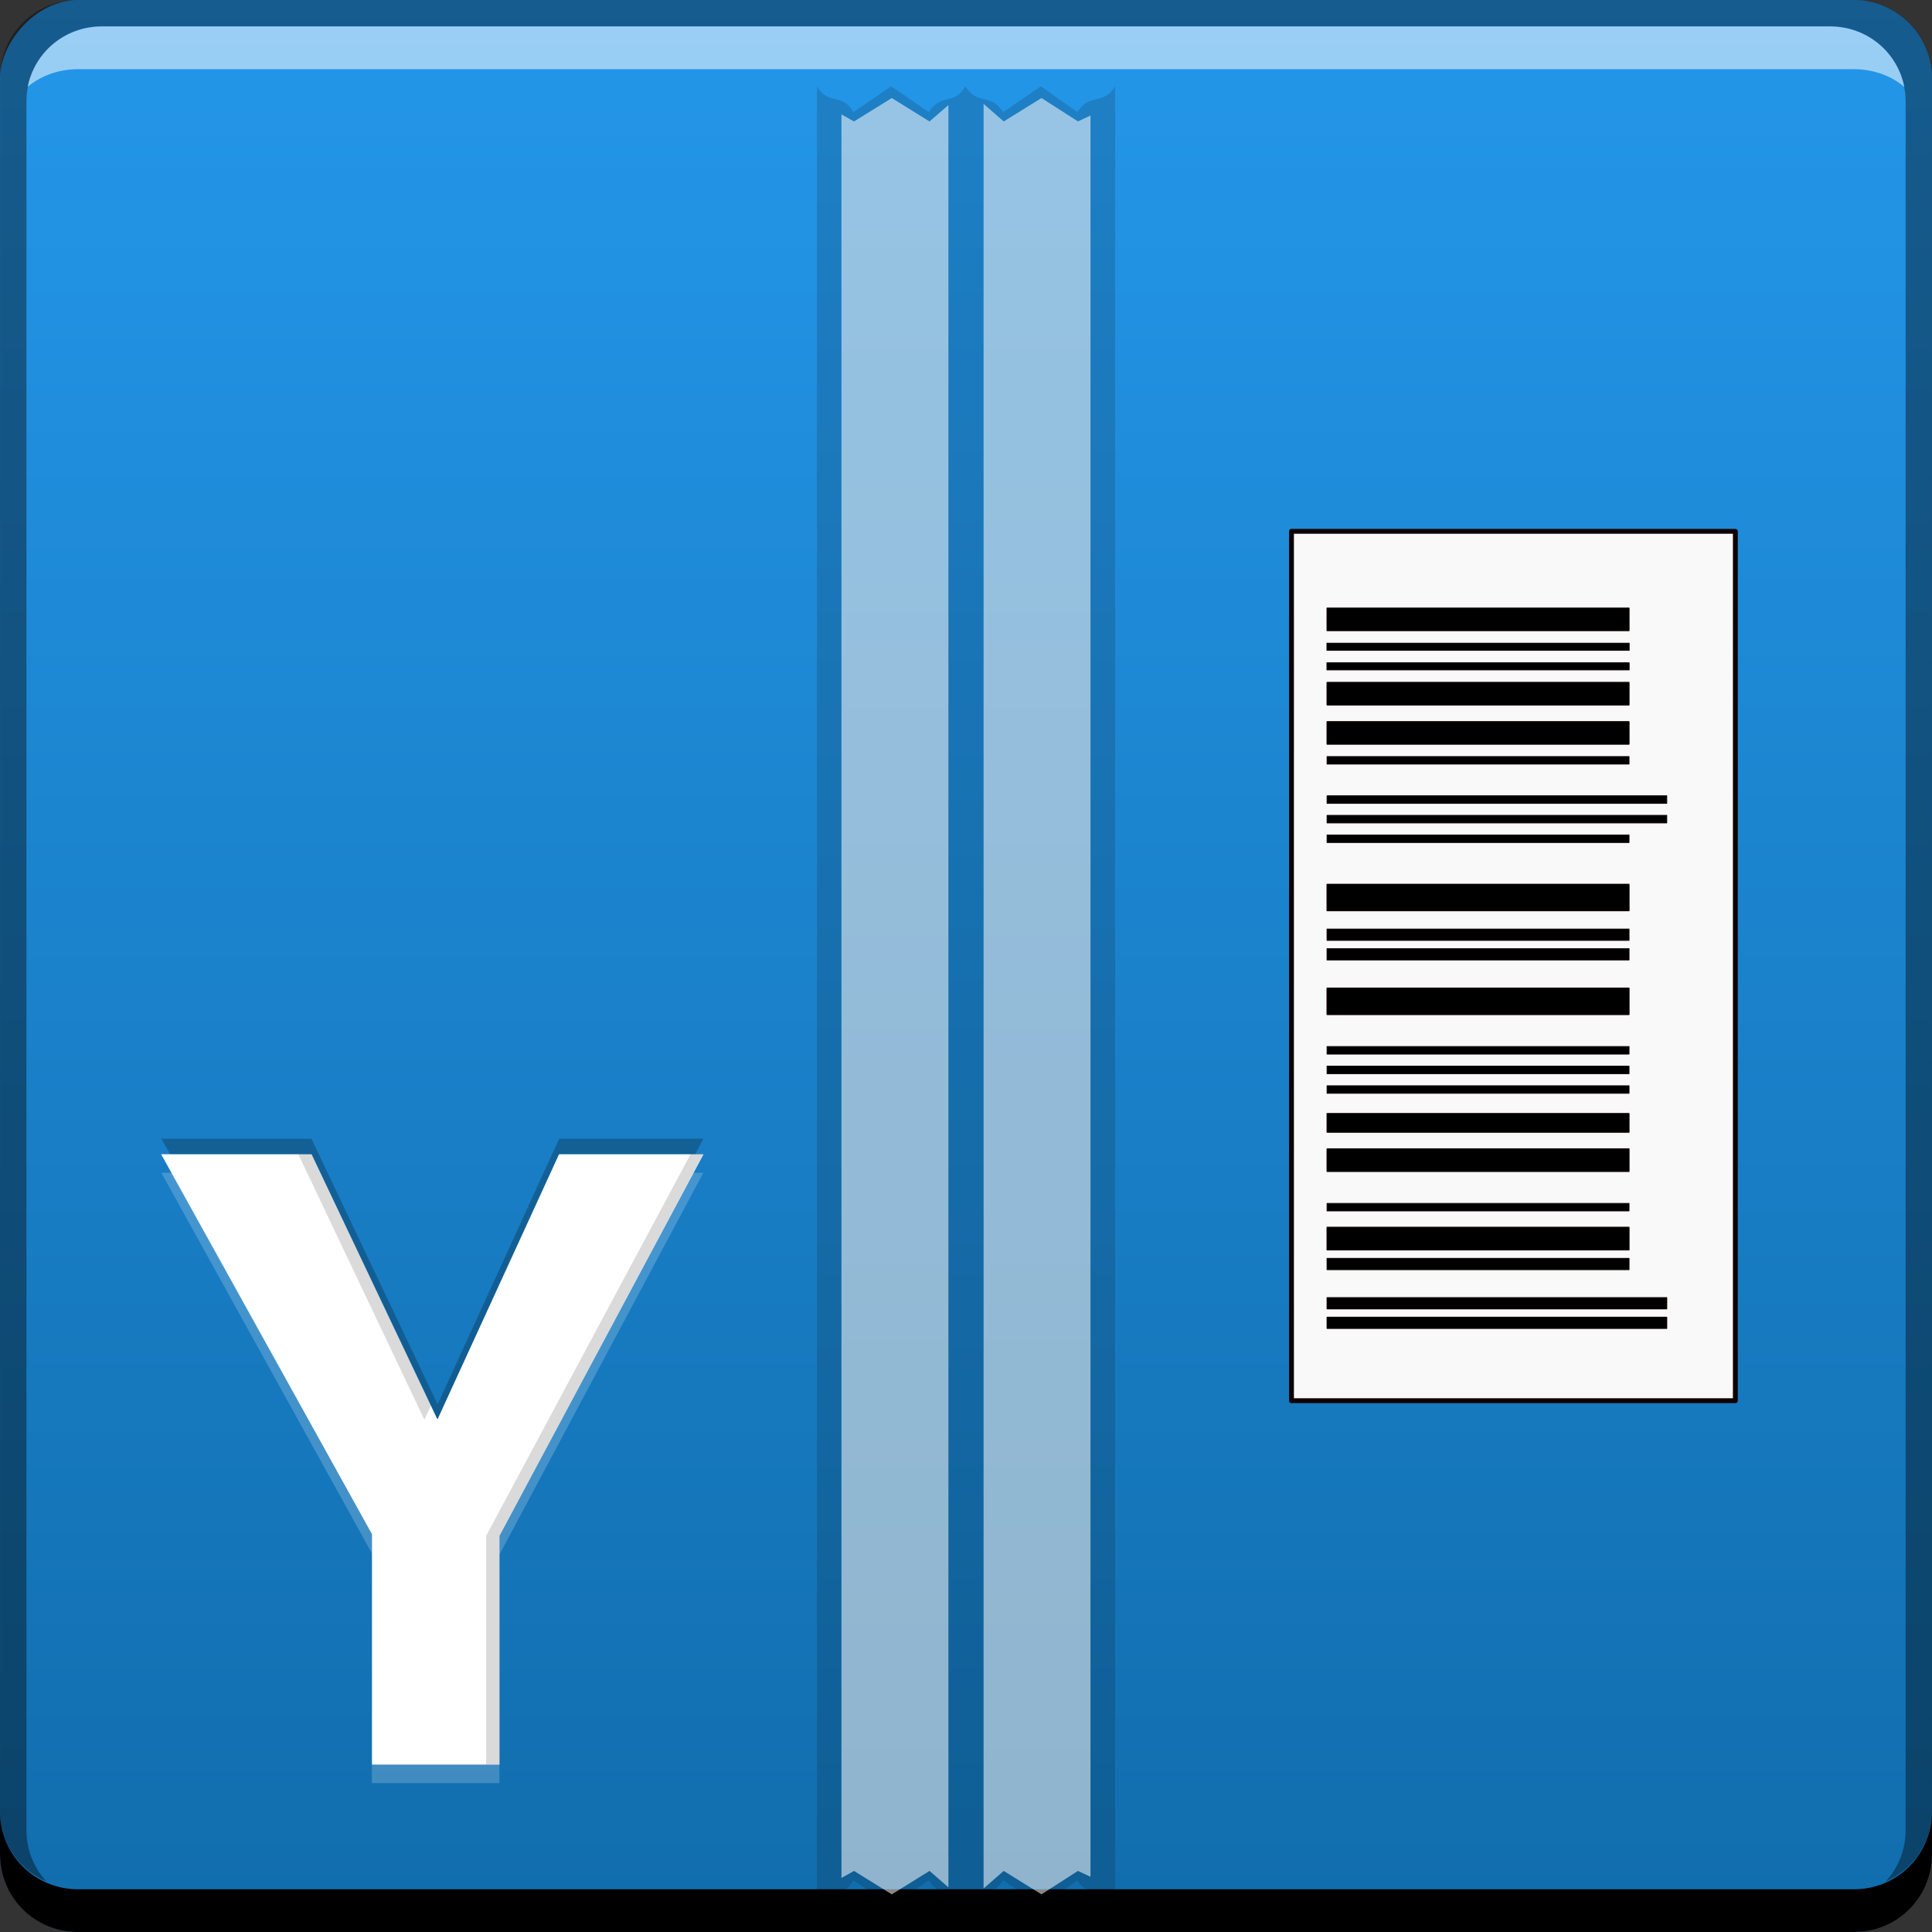 <?xml version="1.0" encoding="UTF-8" standalone="no"?>
<!-- Created with Inkscape (http://www.inkscape.org/) -->

<svg
   xmlns:dc="http://purl.org/dc/elements/1.1/"
   xmlns:cc="http://creativecommons.org/ns#"
   xmlns:rdf="http://www.w3.org/1999/02/22-rdf-syntax-ns#"
   xmlns:svg="http://www.w3.org/2000/svg"
   xmlns="http://www.w3.org/2000/svg"
   xmlns:xlink="http://www.w3.org/1999/xlink"
   xmlns:sodipodi="http://sodipodi.sourceforge.net/DTD/sodipodi-0.dtd"
   xmlns:inkscape="http://www.inkscape.org/namespaces/inkscape"
   width="48"
   height="48"
   id="svg2"
   version="1.1"
   inkscape:version="0.48+devel r12274"
   sodipodi:docname="y-ppa-manager.svg"
   inkscape:export-filename="/home/uri/Descargas/ApexIconPackSample/res/drawable-xhdpi/box.png"
   inkscape:export-xdpi="180"
   inkscape:export-ydpi="180">
  <rect width="100%" height="100%" fill="#333333" stroke="none"/>
  <defs
     id="defs4">
    <linearGradient
       id="linearGradient3795">
      <stop
         style="stop-color:#2497ea;stop-opacity:1;"
         offset="0"
         id="stop3797" />
      <stop
         style="stop-color:#116dad;stop-opacity:1;"
         offset="1"
         id="stop3799" />
    </linearGradient>
    <linearGradient
       inkscape:collect="always"
       xlink:href="#linearGradient3795"
       id="linearGradient1399"
       x1="-25.625"
       y1="-1004.362"
       x2="-25.625"
       y2="-1052.237"
       gradientUnits="userSpaceOnUse"
       gradientTransform="translate(49.75,0.125)" />
  </defs>
  <sodipodi:namedview
     id="base"
     pagecolor="#ffffff"
     bordercolor="#666666"
     borderopacity="1.0"
     inkscape:pageopacity="0.0"
     inkscape:pageshadow="2"
     inkscape:zoom="5.6568542"
     inkscape:cx="26.785622"
     inkscape:cy="16.858034"
     inkscape:document-units="px"
     inkscape:current-layer="layer1"
     showgrid="false"
     inkscape:window-width="1366"
     inkscape:window-height="716"
     inkscape:window-x="0"
     inkscape:window-y="28"
     inkscape:window-maximized="1">
    <inkscape:grid
       type="xygrid"
       id="grid3850" />
  </sodipodi:namedview>
  <g
     inkscape:label="Capa 1"
     inkscape:groupmode="layer"
     id="layer1"
     transform="translate(0,-1004.362)">
    <rect
       style="fill:url(#linearGradient1399);fill-opacity:1;stroke:none"
       id="rect2991-1"
       width="48"
       height="48"
       x="-8.2500003e-07"
       y="-1052.362"
       ry="1.945"
       transform="scale(1,-1)" />
    <path
       inkscape:connector-curvature="0"
       style="fill:#000000;fill-opacity:0.392;stroke:none"
       d="m 1.938,1004.362 c -1.077,0 -1.937,0.86 -1.937,1.938 l 0,43.062 c 0,0.793 0.48,1.449 1.156,1.75 -0.309,-0.333 -0.5,-0.782 -0.5,-1.281 l 0,-42.938 c 0,-1.048 0.827,-1.875 1.875,-1.875 l 42.938,0 c 1.048,0 1.875,0.827 1.875,1.875 l 0,42.938 c 0,0.499 -0.191,0.948 -0.5,1.281 0.676,-0.301 1.156,-0.957 1.156,-1.75 l 0,-43.062 c 0,-1.077 -0.86,-1.938 -1.938,-1.938 L 1.938,1004.362 Z"
       id="rect4280-1" />
    <g
       id="g1453"
       transform="matrix(0.528,0,0,0.528,-1.931,497.862)">
      <path
         d="m 27.16,1031.552 0,10.76 -6,0 0,-10.84 -9.92,-17.88 7.08,0 5.92,12.48 5.72,-12.48 6.8,0 L 27.16,1031.552 Z"
         style="font-size:40px;font-style:normal;font-variant:normal;font-weight:normal;font-stretch:normal;line-height:125%;letter-spacing:0px;word-spacing:0px;fill:#ffffff;fill-opacity:1;stroke:none;font-family:Helvetica;-inkscape-font-specification:Helvetica"
         id="path1413"
         inkscape:connector-curvature="0" />
      <path
         style="font-size:40px;font-style:normal;font-variant:normal;font-weight:normal;font-stretch:normal;line-height:125%;letter-spacing:0px;word-spacing:0px;fill:#ffffff;fill-opacity:0.196;stroke:none;font-family:Helvetica;-inkscape-font-specification:Helvetica"
         d="m 11.25,1014.465 9.906,17.906 0,-0.906 -9.406,-17 L 11.25,1014.465 z m 25.031,0 -9.125,17.094 0,0.875 L 36.75,1014.465 36.281,1014.465 z m -15.125,27.844 0,0.875 6,0 0,-0.875 L 21.156,1042.309 Z"
         id="path1423"
         inkscape:connector-curvature="0" />
      <path
         style="font-size:40px;font-style:normal;font-variant:normal;font-weight:normal;font-stretch:normal;line-height:125%;letter-spacing:0px;word-spacing:0px;fill:#000000;fill-opacity:0.235;stroke:none;font-family:Helvetica;-inkscape-font-specification:Helvetica"
         d="m 11.25,1012.864 0.406,0.719 6.656,0 5.938,12.469 5.719,-12.469 6.406,0 0.375,-0.719 -6.781,0 -5.719,12.5 -5.938,-12.5 L 11.25,1012.864 Z"
         id="path1439"
         inkscape:connector-curvature="0" />
      <path
         transform="translate(0,1004.362)"
         id="path1448"
         d="m 17.688,9.219 5.938,12.5 L 23.938,21.062 18.312,9.219 17.688,9.219 z m 18.469,0 -9.625,17.969 0,10.75 0.625,0 0,-10.75 L 36.75,9.219 36.156,9.219 Z"
         style="font-size:40px;font-style:normal;font-variant:normal;font-weight:normal;font-stretch:normal;line-height:125%;letter-spacing:0px;word-spacing:0px;fill:#000000;fill-opacity:0.147;stroke:none;font-family:Helvetica;-inkscape-font-specification:Helvetica"
         inkscape:connector-curvature="0" />
    </g>
    <path
       inkscape:connector-curvature="0"
       style="fill:#000000;fill-opacity:1;stroke:none"
       d="m 1.7499999e-7,1049.362 0,1.062 c 0,1.077 0.86,1.938 1.937,1.938 l 44.125,0 c 1.077,0 1.938,-0.86 1.938,-1.938 l 0,-1.062 c 0,1.077 -0.86,1.938 -1.938,1.938 l -44.125,0 C 0.86,1051.3 1.7499999e-7,1050.439 1.7499999e-7,1049.362 Z"
       id="rect846" />
    <path
       inkscape:connector-curvature="0"
       style="fill:#ffffff;fill-opacity:0.537;stroke:none"
       d="m 2.531,1005.019 c -0.917,0 -1.671,0.639 -1.844,1.5 0.336,-0.28 0.775,-0.438 1.25,-0.438 l 44.125,0 c 0.475,0 0.914,0.158 1.25,0.438 -0.173,-0.861 -0.927,-1.5 -1.844,-1.5 L 2.531,1005.019 Z"
       id="path7515" />
    <g
       id="g1534"
       transform="matrix(1,0,0,0.931,0,71.707)">
      <path
         inkscape:connector-curvature="0"
         id="rect1459"
         d="m 20.297,1004.081 0,24.281 0,24.281 c 0.305,-0.53 0.613,-0.151 0.906,-0.688 l 0.938,0.688 0.938,-0.688 c 0.305,0.529 0.612,0.152 0.906,0.688 0.311,-0.532 0.621,-0.159 0.938,-0.688 l 0.938,0.688 0.906,-0.688 c 0.312,0.531 0.625,0.156 0.938,0.688 l 0,-24.281 0,-24.281 c -0.312,0.531 -0.625,0.156 -0.938,0.688 l -0.906,-0.688 -0.938,0.688 c -0.316,-0.529 -0.627,-0.155 -0.938,-0.688 -0.295,0.535 -0.601,0.158 -0.906,0.688 l -0.938,-0.688 -0.938,0.688 C 20.91,1004.232 20.602,1004.611 20.297,1004.081 Z"
         style="color:#000000;fill:#000000;fill-opacity:0.147;fill-rule:nonzero;stroke:none;stroke-width:0.2;marker:none;visibility:visible;display:inline;overflow:visible;enable-background:accumulate" />
      <path
         inkscape:connector-curvature="0"
         id="rect1461"
         d="m 22.156,1004.394 -0.938,0.625 -0.312,-0.188 0,23.531 0,23.531 0.312,-0.188 0.938,0.625 0.938,-0.625 0.469,0.438 0,-23.781 0,-23.781 -0.469,0.438 L 22.156,1004.394 z m 3.719,0 -0.938,0.625 -0.5,-0.469 0,23.812 0,23.812 0.5,-0.469 0.938,0.625 0.906,-0.625 0.312,0.156 0,-23.5 0,-23.5 -0.312,0.156 L 25.875,1004.394 Z"
         style="color:#000000;fill:#ffffff;fill-opacity:0.537;fill-rule:nonzero;stroke:none;stroke-width:0.2;marker:none;visibility:visible;display:inline;overflow:visible;enable-background:accumulate" />
    </g>
    <g
       id="g1019"
       transform="matrix(0,-0.125,0.125,0,-101.402,1056.357)">
      <rect
         style="fill:#f9f9f9;fill-opacity:1;fill-rule:nonzero;stroke:#0e0101;stroke-width:0.965;stroke-linejoin:round;stroke-miterlimit:4;stroke-opacity:1;stroke-dasharray:none;stroke-dashoffset:0"
         id="rect2233"
         width="172.792"
         height="88.219"
         x="137.564"
         y="1067.91" />
      <rect
         style="fill:#000000;fill-opacity:1;fill-rule:nonzero;stroke:#0e0101;stroke-width:0.203;stroke-linejoin:round;stroke-miterlimit:4;stroke-opacity:1;stroke-dasharray:none;stroke-dashoffset:0"
         id="rect2160"
         width="2.213"
         height="67.493"
         x="151.927"
         y="1074.992"
         ry="0" />
      <rect
         ry="0"
         y="1074.992"
         x="155.824"
         height="67.493"
         width="2.213"
         id="rect2162"
         style="fill:#000000;fill-opacity:1;fill-rule:nonzero;stroke:#0e0101;stroke-width:0.203;stroke-linejoin:round;stroke-miterlimit:4;stroke-opacity:1;stroke-dasharray:none;stroke-dashoffset:0" />
      <rect
         style="fill:#000000;fill-opacity:1;fill-rule:nonzero;stroke:#0e0101;stroke-width:0.192;stroke-linejoin:round;stroke-miterlimit:4;stroke-opacity:1;stroke-dasharray:none;stroke-dashoffset:0"
         id="rect2164"
         width="2.223"
         height="60.007"
         x="163.613"
         y="1074.986"
         ry="0" />
      <rect
         ry="0"
         y="1075.012"
         x="167.572"
         height="59.957"
         width="4.425"
         id="rect2166"
         style="fill:#000000;fill-opacity:1;fill-rule:nonzero;stroke:#0e0101;stroke-width:0.271;stroke-linejoin:round;stroke-miterlimit:4;stroke-opacity:1;stroke-dasharray:none;stroke-dashoffset:0" />
      <rect
         style="fill:#000000;fill-opacity:1;fill-rule:nonzero;stroke:#0e0101;stroke-width:0.158;stroke-linejoin:round;stroke-miterlimit:4;stroke-opacity:1;stroke-dasharray:none;stroke-dashoffset:0"
         id="rect2168"
         width="1.501"
         height="60.029"
         x="175.277"
         y="1074.976"
         ry="0" />
      <rect
         ry="0"
         y="1075.012"
         x="183.159"
         height="59.957"
         width="4.425"
         id="rect2170"
         style="fill:#000000;fill-opacity:1;fill-rule:nonzero;stroke:#0e0101;stroke-width:0.271;stroke-linejoin:round;stroke-miterlimit:4;stroke-opacity:1;stroke-dasharray:none;stroke-dashoffset:0" />
      <rect
         style="fill:#000000;fill-opacity:1;fill-rule:nonzero;stroke:#0e0101;stroke-width:0.247;stroke-linejoin:round;stroke-miterlimit:4;stroke-opacity:1;stroke-dasharray:none;stroke-dashoffset:0"
         id="rect2172"
         width="3.687"
         height="59.972"
         x="190.935"
         y="1075.004"
         ry="0" />
      <rect
         ry="0"
         y="1074.976"
         x="198.658"
         height="60.029"
         width="1.501"
         id="rect2174"
         style="fill:#000000;fill-opacity:1;fill-rule:nonzero;stroke:#0e0101;stroke-width:0.158;stroke-linejoin:round;stroke-miterlimit:4;stroke-opacity:1;stroke-dasharray:none;stroke-dashoffset:0" />
      <rect
         style="fill:#000000;fill-opacity:1;fill-rule:nonzero;stroke:#0e0101;stroke-width:0.158;stroke-linejoin:round;stroke-miterlimit:4;stroke-opacity:1;stroke-dasharray:none;stroke-dashoffset:0"
         id="rect2176"
         width="1.501"
         height="60.029"
         x="202.555"
         y="1074.976"
         ry="0" />
      <rect
         ry="0"
         y="1074.976"
         x="206.452"
         height="60.029"
         width="1.501"
         id="rect2178"
         style="fill:#000000;fill-opacity:1;fill-rule:nonzero;stroke:#0e0101;stroke-width:0.158;stroke-linejoin:round;stroke-miterlimit:4;stroke-opacity:1;stroke-dasharray:none;stroke-dashoffset:0" />
      <rect
         style="fill:#000000;fill-opacity:1;fill-rule:nonzero;stroke:#0e0101;stroke-width:0.293;stroke-linejoin:round;stroke-miterlimit:4;stroke-opacity:1;stroke-dasharray:none;stroke-dashoffset:0"
         id="rect2180"
         width="5.166"
         height="59.943"
         x="214.352"
         y="1075.018"
         ry="0" />
      <rect
         ry="0"
         y="1074.986"
         x="225.167"
         height="60.007"
         width="2.223"
         id="rect2182"
         style="fill:#000000;fill-opacity:1;fill-rule:nonzero;stroke:#0e0101;stroke-width:0.192;stroke-linejoin:round;stroke-miterlimit:4;stroke-opacity:1;stroke-dasharray:none;stroke-dashoffset:0" />
      <rect
         style="fill:#000000;fill-opacity:1;fill-rule:nonzero;stroke:#0e0101;stroke-width:0.192;stroke-linejoin:round;stroke-miterlimit:4;stroke-opacity:1;stroke-dasharray:none;stroke-dashoffset:0"
         id="rect2184"
         width="2.223"
         height="60.007"
         x="229.064"
         y="1074.986"
         ry="0" />
      <rect
         ry="0"
         y="1075.018"
         x="234.989"
         height="59.943"
         width="5.166"
         id="rect2186"
         style="fill:#000000;fill-opacity:1;fill-rule:nonzero;stroke:#0e0101;stroke-width:0.293;stroke-linejoin:round;stroke-miterlimit:4;stroke-opacity:1;stroke-dasharray:none;stroke-dashoffset:0" />
      <rect
         style="fill:#000000;fill-opacity:1;fill-rule:nonzero;stroke:#0e0101;stroke-width:0.158;stroke-linejoin:round;stroke-miterlimit:4;stroke-opacity:1;stroke-dasharray:none;stroke-dashoffset:0"
         id="rect2188"
         width="1.501"
         height="60.029"
         x="248.501"
         y="1074.976"
         ry="0" />
      <rect
         ry="0"
         y="1074.981"
         x="252.403"
         height="67.516"
         width="1.499"
         id="rect2190"
         style="fill:#000000;fill-opacity:1;fill-rule:nonzero;stroke:#0e0101;stroke-width:0.167;stroke-linejoin:round;stroke-miterlimit:4;stroke-opacity:1;stroke-dasharray:none;stroke-dashoffset:0" />
      <rect
         style="fill:#000000;fill-opacity:1;fill-rule:nonzero;stroke:#0e0101;stroke-width:0.167;stroke-linejoin:round;stroke-miterlimit:4;stroke-opacity:1;stroke-dasharray:none;stroke-dashoffset:0"
         id="rect2192"
         width="1.499"
         height="67.516"
         x="256.293"
         y="1074.981"
         ry="0" />
      <rect
         ry="0"
         y="1074.976"
         x="264.089"
         height="60.029"
         width="1.501"
         id="rect2194"
         style="fill:#000000;fill-opacity:1;fill-rule:nonzero;stroke:#0e0101;stroke-width:0.158;stroke-linejoin:round;stroke-miterlimit:4;stroke-opacity:1;stroke-dasharray:none;stroke-dashoffset:0" />
      <rect
         style="fill:#000000;fill-opacity:1;fill-rule:nonzero;stroke:#0e0101;stroke-width:0.271;stroke-linejoin:round;stroke-miterlimit:4;stroke-opacity:1;stroke-dasharray:none;stroke-dashoffset:0"
         id="rect2196"
         width="4.425"
         height="59.957"
         x="268.075"
         y="1075.012"
         ry="0" />
      <rect
         ry="0"
         y="1075.012"
         x="275.869"
         height="59.957"
         width="4.425"
         id="rect2198"
         style="fill:#000000;fill-opacity:1;fill-rule:nonzero;stroke:#0e0101;stroke-width:0.271;stroke-linejoin:round;stroke-miterlimit:4;stroke-opacity:1;stroke-dasharray:none;stroke-dashoffset:0" />
      <rect
         style="fill:#000000;fill-opacity:1;fill-rule:nonzero;stroke:#0e0101;stroke-width:0.154;stroke-linejoin:round;stroke-miterlimit:4;stroke-opacity:1;stroke-dasharray:none;stroke-dashoffset:0"
         id="rect2204"
         width="1.433"
         height="60.085"
         x="282.806"
         y="1074.947"
         ry="0" />
      <rect
         ry="0"
         y="1074.947"
         x="286.699"
         height="60.085"
         width="1.433"
         id="rect2206"
         style="fill:#000000;fill-opacity:1;fill-rule:nonzero;stroke:#0e0101;stroke-width:0.154;stroke-linejoin:round;stroke-miterlimit:4;stroke-opacity:1;stroke-dasharray:none;stroke-dashoffset:0" />
      <rect
         style="fill:#000000;fill-opacity:1;fill-rule:nonzero;stroke:#0e0101;stroke-width:0.271;stroke-linejoin:round;stroke-miterlimit:4;stroke-opacity:1;stroke-dasharray:none;stroke-dashoffset:0"
         id="rect2208"
         width="4.425"
         height="59.957"
         x="290.644"
         y="1075.012"
         ry="0" />
    </g>
  </g>
</svg>

